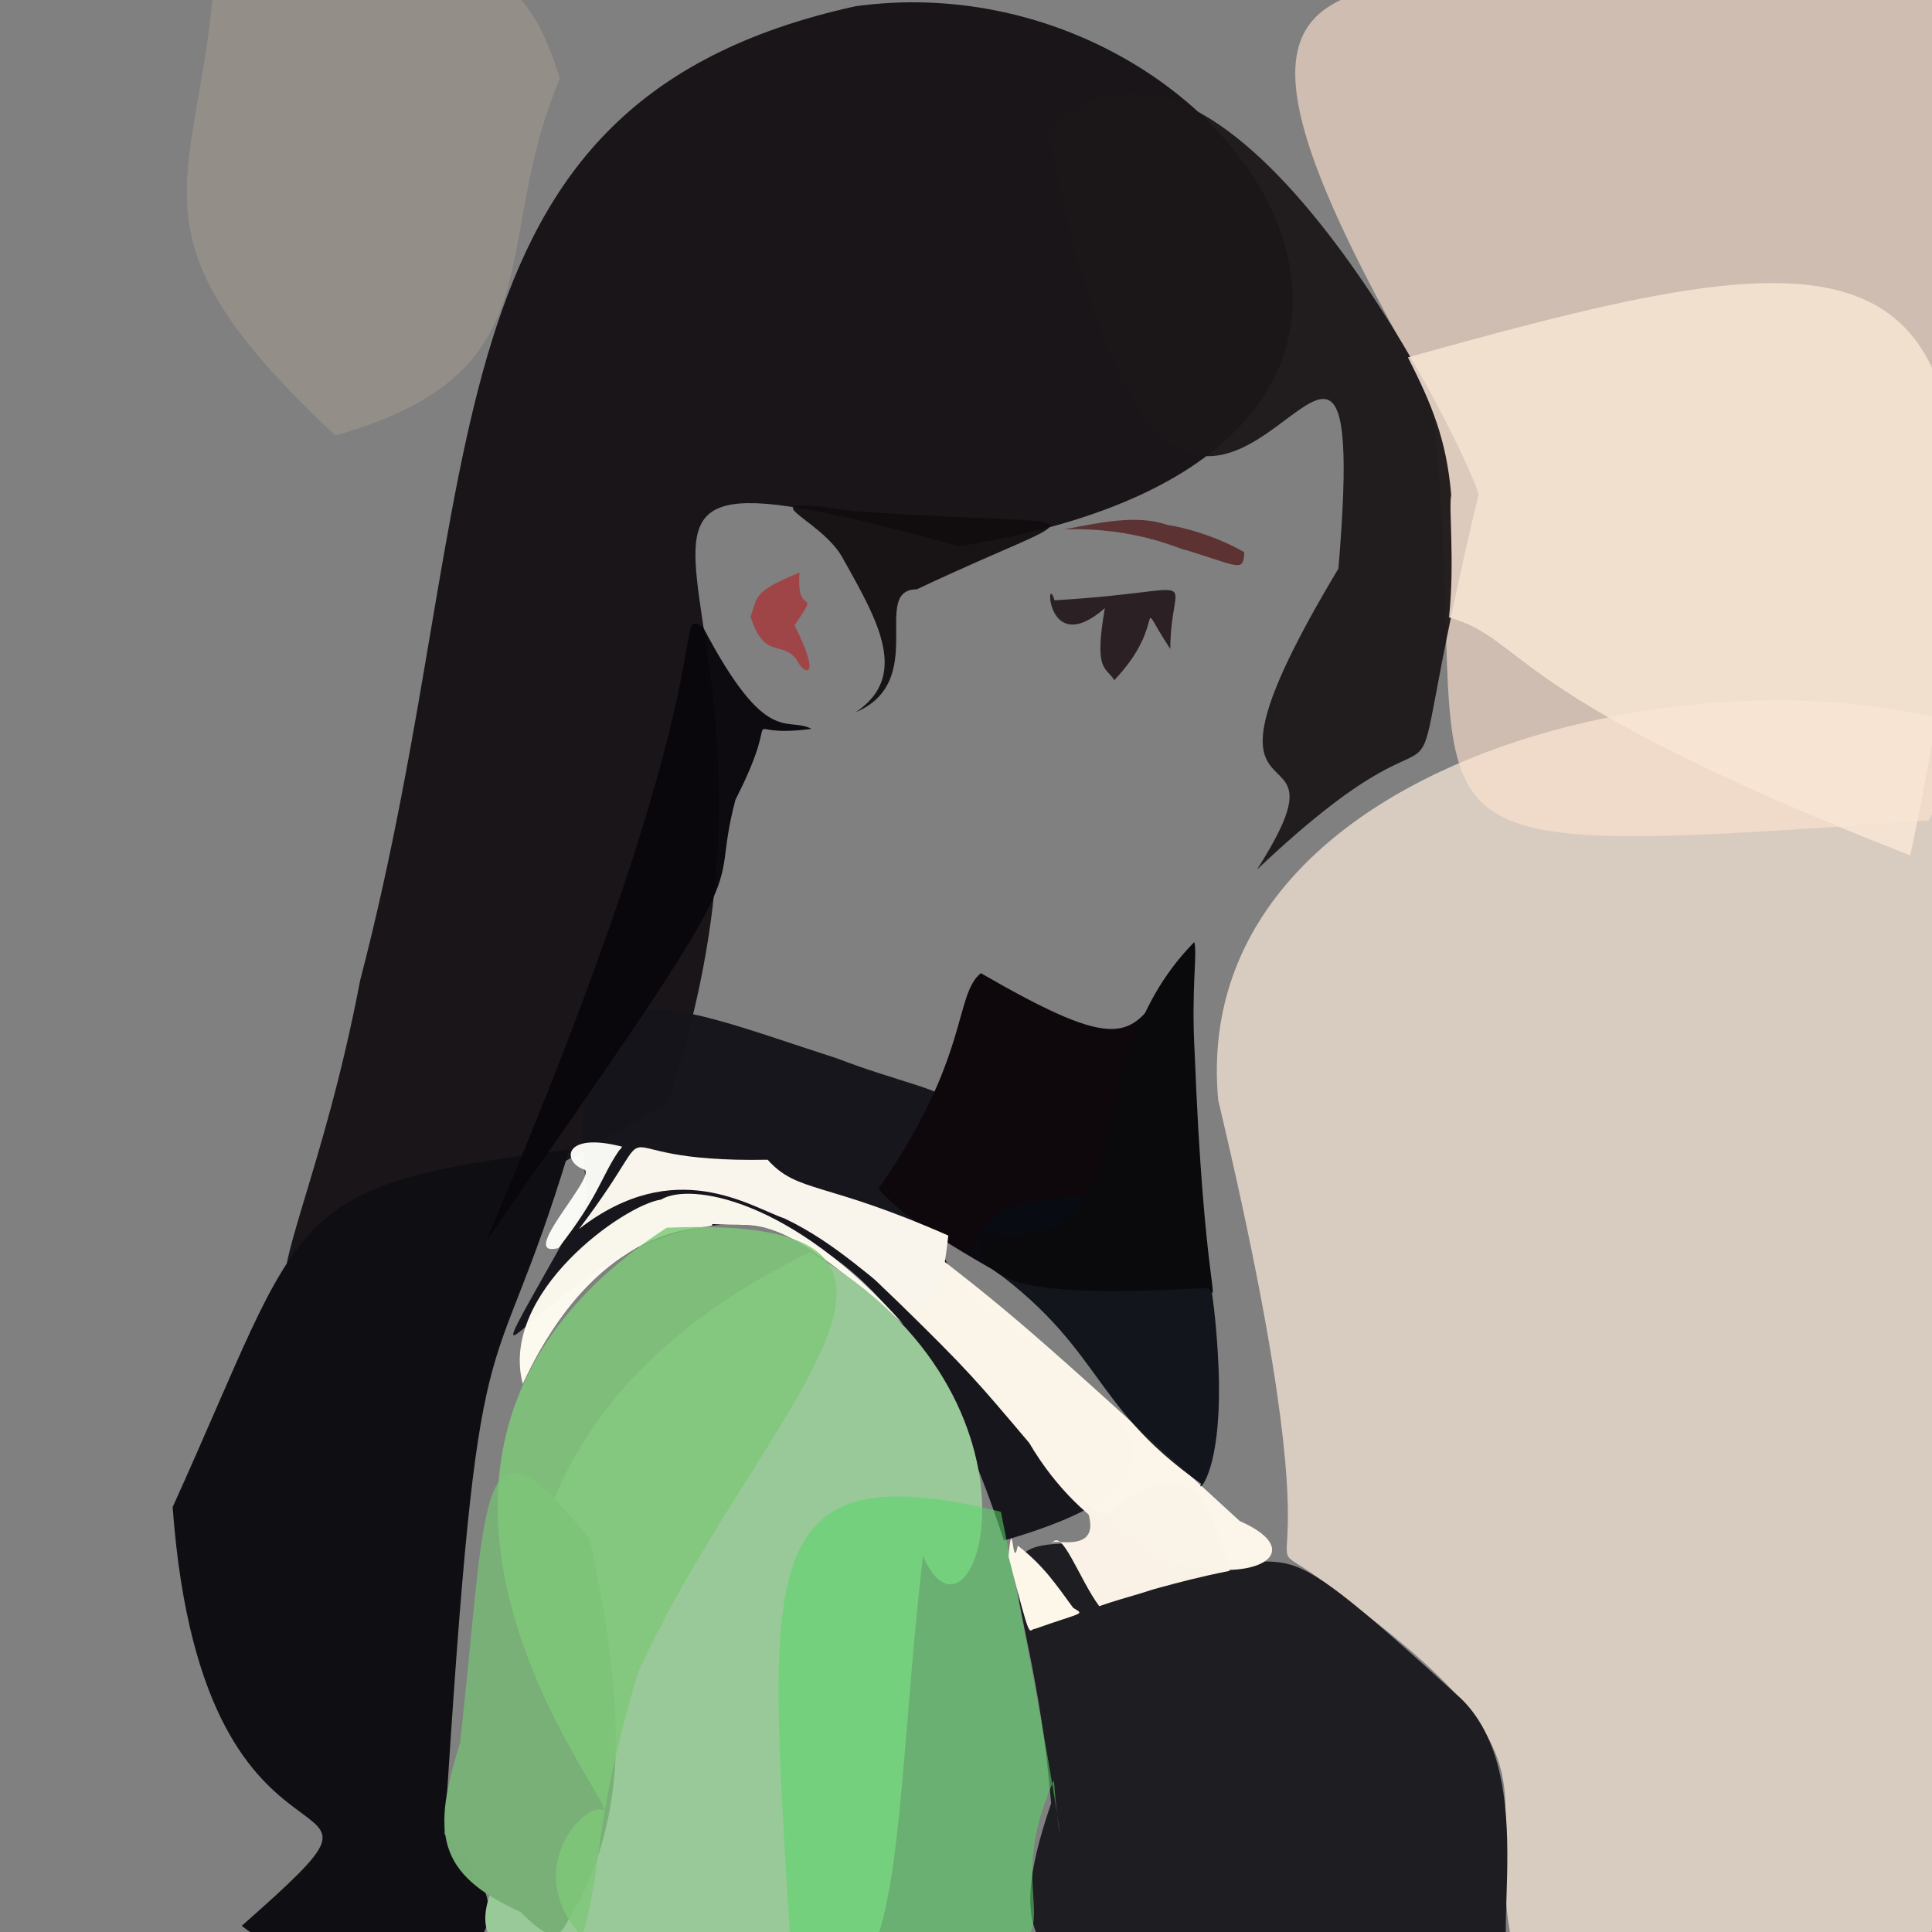 <?xml version="1.0" ?>
<svg xmlns="http://www.w3.org/2000/svg" version="1.1" width="512" height="512">
  <rect width="100%" height="100%" fill="#808080" stroke="none"/>
  <defs/>
  <g>
    <path d="M 254.124 144.74 C 125.527 109.702 223.398 154.402 176.795 292.575 C 37.34 370.089 76.078 361.643 95.423 259.905 C 130.27 126.159 110.03 27.28 226.708 1.661 C 328.686 -12.439 413.201 119.919 254.124 144.74" stroke-width="0.0" fill="rgb(19, 14, 18)" opacity="0.935" stroke="rgb(192, 124, 32)" stroke-opacity="0.477" stroke-linecap="round" stroke-linejoin="round"/>
    <path d="M 535.899 198.29 C 537.06 535.199 541.054 537.379 405.289 531.58 C 385.4 474.194 423.929 473.886 356.77 423.905 C 322.821 395.557 360.475 449.997 322.838 291.551 C 313.904 194.809 471.276 166.003 535.899 198.29" stroke-width="0.0" fill="rgb(244, 227, 213)" opacity="0.762" stroke="rgb(102, 76, 106)" stroke-opacity="0.611" stroke-linecap="round" stroke-linejoin="round"/>
    <path d="M 148.387 20.856 C 129.262 65.749 148.544 98.41 88.895 115.41 C 33.02 63.319 51.44 50.678 56.335 -0.613 C 73.237 -11.298 75.485 0.362 90.665 -0.393 C 124.602 -8.706 137.675 -13.656 148.387 20.856" stroke-width="0.0" fill="rgb(220, 191, 163)" opacity="0.22" stroke="rgb(161, 134, 119)" stroke-opacity="0.423" stroke-linecap="round" stroke-linejoin="round"/>
    <path d="M 387.195 450.149 C 410.749 473.094 390.297 526.965 404.872 525.356 C 278.048 534.035 261.674 527.727 278.563 477.864 C 272.74 408.613 251.871 406.995 302.656 409.774 C 351.105 422.607 327.488 395.637 387.195 450.149" stroke-width="0.0" fill="rgb(30, 29, 33)" opacity="1.0" stroke="rgb(82, 189, 87)" stroke-opacity="0.188" stroke-linecap="round" stroke-linejoin="round"/>
    <path d="M 524.721 29.989 C 525.692 128.692 545.055 158.431 511.091 217.459 C 352.499 228.364 393.105 226.044 379.34 104.734 C 317.665 -1.583 341.872 -3.252 400.663 -7.075 C 545.125 -4.69 527.839 2.257 524.721 29.989" stroke-width="0.0" fill="rgb(255, 228, 207)" opacity="0.614" stroke="rgb(74, 42, 49)" stroke-opacity="0.203" stroke-linecap="round" stroke-linejoin="round"/>
    <path d="M 391.87 130.944 C 365.955 239.117 395.721 171.143 333.111 230.451 C 361.028 186.685 308.18 228.26 354.694 150.681 C 365.192 25.423 314.159 222.373 277.803 34.817 C 322.872 -11.528 386.162 113.399 391.87 130.944" stroke-width="0.0" fill="rgb(28, 23, 24)" opacity="0.944" stroke="rgb(15, 69, 27)" stroke-opacity="0.168" stroke-linecap="round" stroke-linejoin="round"/>
    <path d="M 117.8 486.03 C 155.587 523.653 92.562 532.833 64.062 510.362 C 118.039 462.766 53.989 511.929 45.754 399.4 C 81.454 320.611 74.087 314.193 150.89 304.628 C 129.361 375.821 127.101 336.552 117.8 486.03" stroke-width="0.0" fill="rgb(15, 14, 18)" opacity="1.0" stroke="rgb(131, 76, 184)" stroke-opacity="0.864" stroke-linecap="round" stroke-linejoin="round"/>
    <path d="M 253.495 321.731 C 225.951 348.749 360.427 381.145 266.052 408.246 C 202.797 214.458 90.677 434.115 155.552 317.779 C 149.347 251.583 171.953 264.415 221.514 280.382 C 255.271 293.287 261.662 285.866 253.495 321.731" stroke-width="0.0" fill="rgb(22, 21, 27)" opacity="0.987" stroke="rgb(40, 40, 75)" stroke-opacity="0.06" stroke-linecap="round" stroke-linejoin="round"/>
    <path d="M 306.253 264.974 C 293.191 317.841 292.291 321.095 265.158 337.675 C 244.687 325.911 238.456 321.23 232.763 315.058 C 257.1 280.326 252.756 263.728 259.935 257.896 C 293.616 277.385 298.775 275.299 306.253 264.974" stroke-width="0.0" fill="rgb(14, 8, 12)" opacity="1.0" stroke="rgb(41, 230, 20)" stroke-opacity="0.146" stroke-linecap="round" stroke-linejoin="round"/>
    <path d="M 328.541 403.092 C 358.848 416.463 301.405 431.041 272.743 382.374 C 258.955 366.076 256.529 363.114 238.067 345.1 C 225.514 332.878 216.871 327.056 244.084 329.562 C 266.64 346.916 272.958 351.99 328.541 403.092" stroke-width="0.0" fill="rgb(252, 246, 235)" opacity="0.991" stroke="rgb(147, 45, 57)" stroke-opacity="0.068" stroke-linecap="round" stroke-linejoin="round"/>
    <path d="M 322.98 363.738 C 323.84 391.477 316.786 396.03 318.334 393.195 C 287.496 371.549 292.915 355.921 256.898 332.004 C 263.884 317.478 268.431 317.007 312.033 316.73 C 315.513 321.155 321.63 329.797 322.98 363.738" stroke-width="0.0" fill="rgb(8, 11, 18)" opacity="0.912" stroke="rgb(248, 211, 61)" stroke-opacity="0.857" stroke-linecap="round" stroke-linejoin="round"/>
    <path d="M 316.604 279.1 C 319 340.633 323.589 345.934 320.193 341.336 C 262.616 344.361 261.435 338.387 258.393 326.356 C 306.742 334.683 282.323 284.422 316.483 249.665 C 317.406 252.585 315.621 261.868 316.604 279.1" stroke-width="0.0" fill="rgb(10, 10, 13)" opacity="1.0" stroke="rgb(56, 250, 94)" stroke-opacity="0.101" stroke-linecap="round" stroke-linejoin="round"/>
    <path d="M 251.306 327.435 C 247.473 364.865 236.58 336.554 207.894 322.894 C 198.863 319.857 178.901 305.925 153.445 325.697 C 179.384 291.487 154 308.297 203.425 307.342 C 211.549 316.308 218.157 312.811 251.306 327.435" stroke-width="0.0" fill="rgb(250, 245, 236)" opacity="1.0" stroke="rgb(89, 83, 160)" stroke-opacity="0.844" stroke-linecap="round" stroke-linejoin="round"/>
    <path d="M 239.4 350.945 C 205.098 320.322 202.377 325.361 188.669 324.379 C 190.965 326.737 160.422 319.63 138.534 366.75 C 132.209 342.567 165.585 319.22 175.159 317.913 C 182.736 313.265 209.898 317.559 239.4 350.945" stroke-width="0.0" fill="rgb(255, 253, 241)" opacity="0.971" stroke="rgb(97, 144, 112)" stroke-opacity="0.375" stroke-linecap="round" stroke-linejoin="round"/>
    <path d="M 242.963 156.179 C 230.47 156.21 246.29 180.448 226.78 188.744 C 240.995 179.189 232.766 164.713 223.626 148.43 C 217.875 136.802 194.668 130.907 226.636 135.484 C 293.643 140.122 291.393 133.26 242.963 156.179" stroke-width="0.0" fill="rgb(17, 13, 15)" opacity="0.939" stroke="rgb(170, 68, 56)" stroke-opacity="0.226" stroke-linecap="round" stroke-linejoin="round"/>
    <path d="M 244.597 412.31 C 237.34 474.44 239.531 528.124 219.327 525.772 C 116.812 525.31 119.707 517.684 139.559 482.421 C 149.506 476.388 104.836 385.288 214.656 331.851 C 283.105 371.201 257.861 443.385 244.597 412.31" stroke-width="0.0" fill="rgb(153, 201, 152)" opacity="1.0" stroke="rgb(168, 241, 153)" stroke-opacity="0.91" stroke-linecap="round" stroke-linejoin="round"/>
    <path d="M 215.041 193.148 C 193.405 196.091 208.809 184.781 194.918 211.893 C 186.91 241.961 206.021 219.131 128.844 328.82 C 194.666 174.832 177.199 160.536 186.347 166.278 C 203.209 198.35 208.424 189.686 215.041 193.148" stroke-width="0.0" fill="rgb(9, 7, 12)" opacity="0.963" stroke="rgb(36, 220, 135)" stroke-opacity="0.941" stroke-linecap="round" stroke-linejoin="round"/>
    <path d="M 325.882 416.285 C 309.203 419.624 304.046 422.204 291.336 424.544 C 287.188 415.918 288.014 415.722 288.277 419.845 C 287.627 406.093 291.369 406.553 292.202 401.743 C 315.51 383.853 319.833 396.406 325.882 416.285" stroke-width="0.0" fill="rgb(250, 243, 231)" opacity="0.996" stroke="rgb(234, 129, 199)" stroke-opacity="0.716" stroke-linecap="round" stroke-linejoin="round"/>
    <path d="M 306.284 411.102 C 313.306 421.657 307 420.2 291.31 425.656 C 286.026 418.568 281.315 404.523 278.763 409.064 C 277.995 407.158 293.626 413.016 287.541 398.681 C 298.938 404.234 299.79 407.207 306.284 411.102" stroke-width="0.0" fill="rgb(250, 242, 230)" opacity="1.0" stroke="rgb(191, 38, 104)" stroke-opacity="0.559" stroke-linecap="round" stroke-linejoin="round"/>
    <path d="M 329.744 146.322 C 329.454 151.655 328.752 150.246 314.169 145.722 C 313.575 146.051 301.565 139.621 281.96 140.285 C 291.097 138.639 300.916 136.213 309.335 139.1 C 305.161 138.656 317.277 139.261 329.744 146.322" stroke-width="0.0" fill="rgb(71, 0, 0)" opacity="0.61" stroke="rgb(132, 51, 210)" stroke-opacity="0.662" stroke-linecap="round" stroke-linejoin="round"/>
    <path d="M 310.145 171.979 C 300.043 156.727 310.206 164.636 295.28 180.262 C 293.237 176.636 289.782 178.41 292.801 161.166 C 277.071 174.923 277.064 150.922 279.446 159.085 C 321.333 156.634 310.177 150.482 310.145 171.979" stroke-width="0.0" fill="rgb(20, 6, 9)" opacity="0.782" stroke="rgb(32, 111, 149)" stroke-opacity="0.117" stroke-linecap="round" stroke-linejoin="round"/>
    <path d="M 153.837 503.494 C 148.683 509.861 149.848 518.752 137.947 506.692 C 115.443 496.523 114.473 485.578 121.922 461.878 C 129.423 394.74 126.073 370.554 156.336 407.889 C 165.812 453.462 165.995 477.399 153.837 503.494" stroke-width="0.0" fill="rgb(121, 176, 120)" opacity="0.994" stroke="rgb(131, 68, 207)" stroke-opacity="0.54" stroke-linecap="round" stroke-linejoin="round"/>
    <path d="M 279.301 471.789 C 264.411 504.606 286.659 511.621 259.43 521.297 C 250.022 519.534 253.189 517.691 210.179 527.724 C 204.137 419.01 195.955 383.539 265.247 400.644 C 284.758 497.309 281.094 496.184 279.301 471.789" stroke-width="0.0" fill="rgb(89, 214, 103)" opacity="0.561" stroke="rgb(143, 150, 49)" stroke-opacity="0.361" stroke-linecap="round" stroke-linejoin="round"/>
    <path d="M 164.044 304.923 C 159.254 311.89 158.754 317.058 147.965 330.763 C 136.87 333.552 157.765 312.302 154.96 309.994 C 148.89 308.055 149.005 299.777 164.857 303.88 C 163.91 305.199 166.642 302.045 164.044 304.923" stroke-width="0.0" fill="rgb(253, 253, 249)" opacity="0.965" stroke="rgb(101, 25, 25)" stroke-opacity="0.515" stroke-linecap="round" stroke-linejoin="round"/>
    <path d="M 284.408 426.1 C 287.442 427.987 287.354 427.018 274.335 431.646 C 272.429 431.627 273.541 436.889 267.269 412.46 C 268.374 399.983 268.306 416.993 269.722 409.609 C 276.474 414.785 279.936 420.001 284.408 426.1" stroke-width="0.0" fill="rgb(252, 247, 233)" opacity="1.0" stroke="rgb(140, 129, 116)" stroke-opacity="0.285" stroke-linecap="round" stroke-linejoin="round"/>
    <path d="M 169.008 443.42 C 156.625 485.576 160.02 493.8 154.268 513.317 C 137.861 495.333 155.149 477.484 159.571 479.688 C 167.707 482.94 82.28 386.566 176.679 325.362 C 265.935 321.575 200.156 374.55 169.008 443.42" stroke-width="0.0" fill="rgb(127, 200, 122)" opacity="0.839" stroke="rgb(9, 189, 62)" stroke-opacity="0.65" stroke-linecap="round" stroke-linejoin="round"/>
    <path d="M 210.567 165.736 C 218 180.393 213.068 179.157 210.95 174.545 C 206.732 169.698 202.561 174.788 198.896 163.426 C 200.833 158.19 199.329 156.863 211.878 151.733 C 210.914 164.455 217.932 154.859 210.567 165.736" stroke-width="0.0" fill="rgb(185, 26, 28)" opacity="0.57" stroke="rgb(30, 129, 243)" stroke-opacity="0.309" stroke-linecap="round" stroke-linejoin="round"/>
    <path d="M 506.249 226.712 C 397.578 184.135 404.979 169.567 384.01 163.623 C 385.579 148.766 383.863 134.498 384.587 131.162 C 383.326 116.275 379.297 106.888 373.118 94.708 C 497.807 59.88 542.666 53.817 506.249 226.712" stroke-width="0.0" fill="rgb(248, 229, 212)" opacity="0.867" stroke="rgb(214, 35, 16)" stroke-opacity="0.87" stroke-linecap="round" stroke-linejoin="round"/>
  </g>
</svg>
